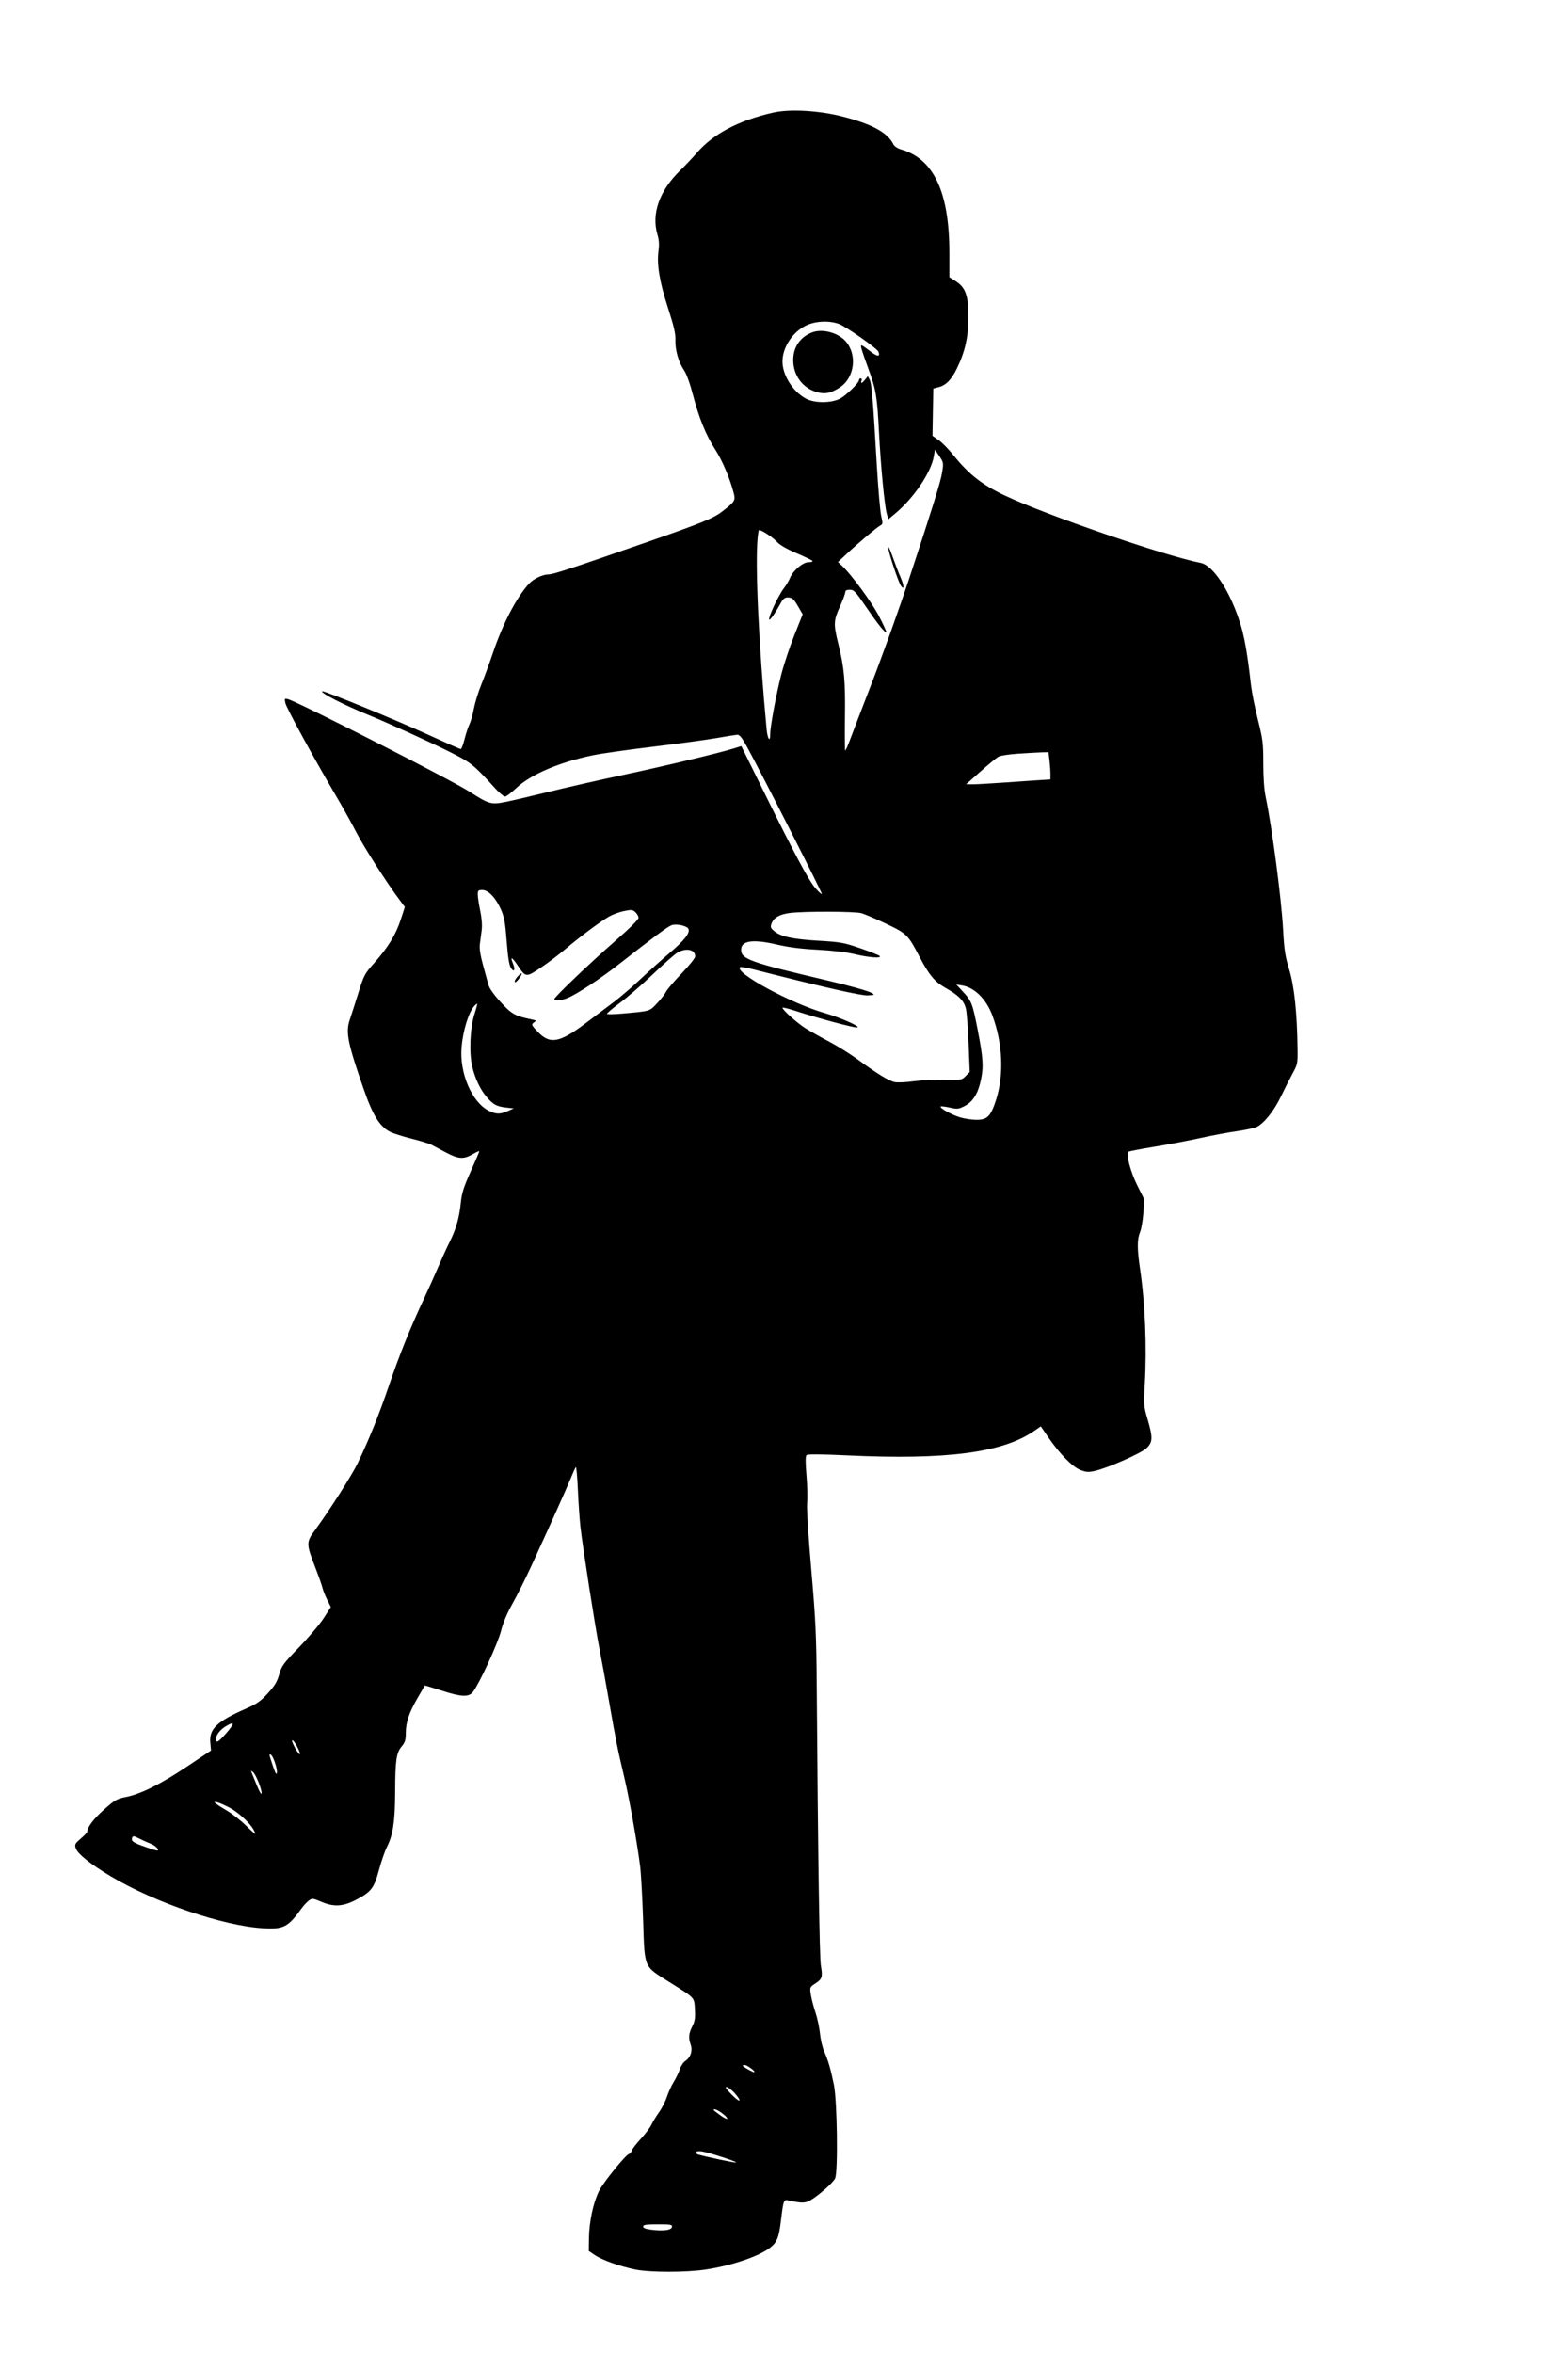 <svg xmlns="http://www.w3.org/2000/svg" width="1024" height="1536" viewBox="0 0 1024 1536" version="1.1">
	<rect x="0" y="0" width="100%" height="100%" fill="#FFFFFF" />
	<path d="M 505 73.496 C 482.294 78.635, 465.649 87.435, 454.908 99.977 C 452.484 102.808, 447.698 107.854, 444.273 111.190 C 430.552 124.553, 425.259 139.574, 429.410 153.368 C 430.403 156.668, 430.591 159.744, 430.044 163.770 C 428.837 172.668, 430.732 184.067, 436.235 201 C 440.051 212.742, 441.225 217.782, 441.077 221.789 C 440.834 228.347, 443.105 236.415, 446.646 241.578 C 448.310 244.003, 450.579 250.270, 452.593 258 C 456.504 273.013, 461.076 284.175, 467.174 293.603 C 471.609 300.458, 476.449 311.790, 478.992 321.271 C 480.478 326.812, 480.196 327.291, 471.488 334.009 C 465.850 338.359, 457.945 341.574, 423 353.731 C 372.502 371.298, 361.321 374.965, 358.210 374.982 C 354.316 375.003, 348.355 377.866, 345.362 381.153 C 337.285 390.021, 328.374 407.116, 321.985 426 C 319.659 432.875, 316.193 442.320, 314.284 446.988 C 312.375 451.657, 310.185 458.756, 309.418 462.765 C 308.651 466.774, 307.364 471.330, 306.558 472.889 C 305.752 474.447, 304.342 478.710, 303.424 482.361 C 302.507 486.013, 301.377 489, 300.912 489 C 300.447 489, 291.390 485.016, 280.784 480.148 C 259.183 470.231, 211.143 450.524, 210.395 451.272 C 209.297 452.369, 223.996 459.921, 239.833 466.396 C 253.230 471.873, 280.810 484.389, 293.500 490.749 C 307.752 497.893, 309.209 499.059, 323.494 514.750 C 326.123 517.637, 328.959 520, 329.796 520 C 330.634 520, 333.866 517.571, 336.978 514.603 C 346.390 505.625, 365.305 497.530, 387.500 492.981 C 393 491.854, 410.550 489.363, 426.500 487.446 C 442.450 485.530, 460.900 483.021, 467.500 481.871 C 474.100 480.721, 480.387 479.717, 481.471 479.640 C 482.960 479.534, 484.517 481.460, 487.827 487.500 C 497.509 505.169, 537.181 583.152, 536.722 583.612 C 536.451 583.882, 534.555 582.168, 532.509 579.802 C 528.053 574.650, 519.064 557.858, 499.039 517.279 L 484.125 487.058 479.312 488.555 C 469.403 491.637, 434.535 499.977, 406.500 505.969 C 390.550 509.379, 368.725 514.342, 358 516.999 C 347.275 519.655, 334.825 522.564, 330.334 523.463 C 320.677 525.396, 319.462 525.055, 306.604 516.807 C 294.727 509.188, 194.810 458.283, 188.102 456.433 C 185.864 455.816, 185.746 455.979, 186.325 458.874 C 186.950 462, 204.956 494.976, 219.702 520 C 224.077 527.425, 230.054 538.167, 232.983 543.870 C 237.808 553.265, 253.019 576.956, 261.173 587.776 L 264.395 592.052 261.674 600.407 C 258.494 610.172, 253.288 618.660, 244.292 628.744 C 238.166 635.612, 237.631 636.627, 234.010 648.244 C 231.909 654.985, 229.385 662.866, 228.401 665.758 C 225.637 673.886, 227.010 680.715, 237.460 710.827 C 243.491 728.204, 247.973 735.433, 254.876 738.917 C 256.869 739.923, 263.129 741.904, 268.787 743.318 C 274.445 744.733, 280.295 746.532, 281.787 747.316 C 283.279 748.100, 287.570 750.374, 291.323 752.371 C 299.395 756.665, 302.823 756.880, 308.662 753.458 C 311.048 752.060, 313 751.206, 313 751.561 C 313 751.916, 310.461 757.862, 307.357 764.775 C 302.775 774.980, 301.565 778.818, 300.923 785.188 C 299.936 794.976, 297.779 802.499, 293.538 810.940 C 291.725 814.548, 288.422 821.775, 286.198 827 C 283.973 832.225, 279.831 841.450, 276.992 847.500 C 267.937 866.801, 261.015 883.958, 253.998 904.500 C 247.383 923.865, 241.174 939.276, 233.596 955.144 C 229.966 962.743, 214.734 986.594, 205.599 998.983 C 199.897 1006.716, 199.914 1007.771, 205.987 1023.429 C 208.136 1028.968, 210.207 1034.850, 210.590 1036.500 C 210.973 1038.150, 212.361 1041.650, 213.674 1044.277 L 216.061 1049.055 211.405 1056.277 C 208.843 1060.250, 201.635 1068.775, 195.386 1075.223 C 184.982 1085.956, 183.881 1087.458, 182.334 1093.022 C 180.999 1097.825, 179.444 1100.409, 174.918 1105.349 C 170.140 1110.562, 167.724 1112.244, 160.345 1115.489 C 141.626 1123.721, 136.517 1128.633, 137.350 1137.594 L 137.823 1142.689 122.162 1153.139 C 104.865 1164.680, 91.825 1171.170, 82.125 1173.064 C 76.386 1174.185, 74.971 1174.999, 67.957 1181.220 C 61.180 1187.232, 56.963 1192.793, 57.015 1195.651 C 57.024 1196.118, 55.121 1198.143, 52.787 1200.150 C 48.896 1203.497, 48.626 1204.034, 49.534 1206.616 C 50.829 1210.300, 59.305 1217.046, 72.549 1224.935 C 101.360 1242.098, 146.009 1257.266, 172.029 1258.730 C 185.229 1259.473, 188.154 1257.952, 196.915 1245.783 C 198.244 1243.938, 200.368 1241.646, 201.637 1240.689 C 203.853 1239.017, 204.184 1239.052, 210.214 1241.590 C 218.239 1244.968, 224.374 1244.517, 233.005 1239.917 C 242.480 1234.867, 244.340 1232.396, 247.485 1220.689 C 248.990 1215.085, 251.332 1208.309, 252.688 1205.631 C 256.671 1197.768, 257.958 1189.203, 258.042 1170 C 258.135 1148.888, 258.804 1144.211, 262.326 1140.024 C 264.484 1137.460, 265 1135.830, 265 1131.582 C 265 1124.383, 267.038 1118.200, 272.570 1108.618 C 275.148 1104.153, 277.332 1100.405, 277.424 1100.288 C 277.515 1100.172, 282.394 1101.634, 288.266 1103.538 C 301.375 1107.789, 306.068 1108.001, 308.848 1104.466 C 312.935 1099.270, 325.169 1072.713, 327.182 1064.666 C 328.515 1059.335, 331.131 1053.116, 334.716 1046.754 C 337.736 1041.393, 343.360 1030.143, 347.213 1021.754 C 360.421 993, 369.637 972.495, 372.497 965.500 C 374.071 961.650, 375.660 958.141, 376.026 957.703 C 376.393 957.265, 377.004 963.873, 377.384 972.387 C 377.764 980.901, 378.516 991.835, 379.055 996.684 C 380.495 1009.643, 388.765 1062.610, 391.518 1076.500 C 392.825 1083.100, 395.699 1098.850, 397.903 1111.500 C 402.281 1136.623, 403.424 1142.301, 407.874 1161 C 410.901 1173.722, 416.044 1202.617, 418.020 1218 C 418.621 1222.675, 419.509 1238.571, 419.994 1253.325 C 421.049 1285.392, 420.099 1283.155, 437.248 1293.934 C 454.185 1304.579, 453.361 1303.692, 453.816 1311.751 C 454.132 1317.341, 453.802 1319.467, 452.104 1322.797 C 449.732 1327.445, 449.500 1330.267, 451.109 1334.882 C 452.461 1338.762, 450.955 1343.144, 447.488 1345.416 C 446.218 1346.248, 444.637 1348.633, 443.975 1350.715 C 443.313 1352.797, 441.525 1356.525, 440.002 1359 C 438.479 1361.475, 436.467 1365.869, 435.531 1368.765 C 434.595 1371.660, 432.305 1376.160, 430.442 1378.765 C 428.579 1381.369, 426.316 1385.070, 425.414 1386.988 C 424.512 1388.907, 421.384 1393.059, 418.462 1396.214 C 415.540 1399.370, 412.861 1402.863, 412.508 1403.976 C 412.154 1405.089, 411.459 1406, 410.962 1406 C 409.061 1406, 393.860 1424.711, 391.088 1430.463 C 387.340 1438.240, 384.790 1450.275, 384.628 1460.947 L 384.500 1469.395 388.487 1472.107 C 393.214 1475.322, 404.633 1479.393, 414.815 1481.492 C 424.286 1483.444, 447.914 1483.465, 460.781 1481.533 C 477.607 1479.006, 495.329 1473.037, 502.700 1467.415 C 507.368 1463.855, 508.633 1460.813, 509.943 1450 C 511.673 1435.725, 511.692 1435.679, 515.383 1436.479 C 523.839 1438.312, 525.897 1438.258, 529.542 1436.108 C 534.968 1432.906, 544.018 1424.844, 545.379 1422 C 547.342 1417.896, 546.747 1371.666, 544.594 1361 C 542.519 1350.725, 540.841 1344.969, 538.180 1339 C 537.076 1336.525, 535.870 1331.350, 535.499 1327.500 C 535.128 1323.650, 533.775 1317.350, 532.492 1313.500 C 531.208 1309.650, 529.852 1304.397, 529.477 1301.826 C 528.813 1297.274, 528.889 1297.092, 532.394 1294.826 C 536.902 1291.911, 537.363 1290.473, 536.090 1283.283 C 535.167 1278.070, 534.196 1212.914, 533.375 1101 C 533.128 1067.361, 532.676 1057.702, 529.796 1024.500 C 527.862 1002.202, 526.751 984.227, 527.108 981 C 527.443 977.975, 527.253 969.975, 526.685 963.223 C 525.966 954.664, 525.972 950.628, 526.705 949.895 C 527.439 949.161, 535.528 949.211, 553.579 950.062 C 618.045 953.101, 654.707 948.306, 675.295 934.141 L 679.715 931.100 684.387 937.938 C 691.886 948.912, 700.395 957.603, 705.578 959.583 C 709.435 961.056, 710.873 961.142, 715.140 960.157 C 723.656 958.191, 745.104 948.743, 748.682 945.382 C 752.838 941.476, 752.951 938.460, 749.395 926.362 C 746.903 917.883, 746.826 916.895, 747.601 903.500 C 749.015 879.088, 747.829 850.649, 744.442 827.757 C 742.596 815.283, 742.618 808.849, 744.524 804.289 C 745.362 802.284, 746.329 796.671, 746.674 791.817 L 747.300 782.992 742.679 773.746 C 738.337 765.058, 735.225 753.401, 736.841 751.880 C 737.204 751.540, 744.925 750.047, 754 748.563 C 763.075 747.080, 776.575 744.520, 784 742.875 C 791.425 741.229, 802.141 739.231, 807.814 738.434 C 813.486 737.637, 819.360 736.348, 820.866 735.569 C 825.776 733.030, 832.103 725.021, 836.588 715.668 C 839.006 710.626, 842.451 703.821, 844.242 700.546 C 847.346 694.874, 847.494 694.118, 847.370 684.546 C 847.067 661.158, 845.258 643.980, 841.941 633 C 839.277 624.181, 838.638 620.018, 837.947 607 C 836.886 587.015, 830.699 539.924, 826.541 520.185 C 825.560 515.529, 825 507.598, 825 498.371 C 825 485.095, 824.701 482.676, 821.451 469.686 C 819.499 461.884, 817.495 451.900, 816.997 447.500 C 813.971 420.779, 811.871 410.722, 806.543 397.439 C 799.930 380.954, 790.900 368.813, 784.275 367.501 C 760.254 362.743, 683.499 336.366, 656.322 323.530 C 641.313 316.441, 632.568 309.562, 622.380 296.830 C 619.445 293.162, 615.224 288.887, 613.002 287.330 L 608.961 284.500 609.230 269.062 L 609.500 253.624 613 252.733 C 617.759 251.522, 621.256 247.955, 624.851 240.645 C 630.185 229.800, 632.410 219.922, 632.429 207 C 632.450 192.927, 630.571 187.648, 624.086 183.554 L 620 180.975 620 165.164 C 620 125.565, 609.852 103.752, 588.563 97.588 C 586.126 96.883, 584.068 95.514, 583.385 94.145 C 579.567 86.487, 569.378 80.954, 550 76.014 C 534.729 72.122, 515.759 71.060, 505 73.496 M 526.199 212.588 C 517.434 216.956, 511 226.867, 511 236 C 511 244.986, 517.844 255.751, 526.455 260.310 C 532.019 263.256, 542.827 263.235, 548.545 260.268 C 552.625 258.151, 561 249.916, 561 248.022 C 561 247.460, 561.498 247, 562.107 247 C 562.716 247, 562.955 247.675, 562.638 248.500 C 561.806 250.669, 562.903 250.342, 564.953 247.810 L 566.726 245.620 567.921 247.852 C 569.253 250.341, 570.079 260.130, 572.532 302.500 C 573.455 318.450, 574.774 333.881, 575.462 336.792 C 576.617 341.678, 576.568 342.161, 574.816 343.098 C 572.510 344.333, 560.560 354.425, 552.879 361.625 L 547.259 366.895 549.727 369.197 C 555.968 375.020, 569.157 392.927, 573.937 402.067 C 576.832 407.603, 578.990 412.343, 578.733 412.600 C 577.989 413.344, 573.073 407.181, 565.230 395.670 C 558.725 386.124, 557.646 385, 554.980 385 C 552.897 385, 552 385.489, 552 386.624 C 552 387.517, 550.425 391.737, 548.500 396 C 544.346 405.199, 544.256 407.415, 547.503 420.460 C 551.327 435.826, 552.125 444.698, 551.800 468.251 C 551.635 480.214, 551.725 489.997, 552 489.990 C 552.275 489.984, 553.794 486.496, 555.375 482.239 C 556.956 477.983, 562.523 463.475, 567.745 450 C 576.671 426.966, 586.961 398.284, 594.471 375.500 C 609.112 331.089, 614.238 314.577, 615.188 308.768 C 616.265 302.188, 616.226 301.940, 613.440 297.768 L 610.591 293.500 609.820 298 C 608.062 308.258, 596.942 324.833, 585.142 334.783 L 580.089 339.044 579.090 335.272 C 577.587 329.599, 575.149 303.948, 574.028 282 C 572.840 258.754, 572.073 254.187, 567.110 240.759 C 565.024 235.117, 563.003 229.225, 562.619 227.666 C 561.822 224.437, 561.974 224.488, 568.965 229.812 C 573.159 233.005, 574.951 232.921, 573.673 229.590 C 572.861 227.475, 552.182 212.975, 547.744 211.410 C 541.183 209.095, 532.226 209.585, 526.199 212.588 M 530.145 217.070 C 522.359 220.189, 517.987 226.730, 518.022 235.210 C 518.063 245.116, 524.237 253.406, 533.505 256.001 C 538.769 257.475, 542.437 256.743, 548.248 253.058 C 558.130 246.791, 560.085 231.395, 552.114 222.624 C 547.004 217.002, 536.773 214.415, 530.145 217.070 M 494.775 351.250 C 493.079 369.058, 495.551 421.848, 500.605 475.722 C 501.249 482.587, 503 485.035, 503 479.071 C 503 474.274, 506.939 453.083, 510.169 440.500 C 511.863 433.900, 515.713 422.316, 518.725 414.759 L 524.200 401.017 521.437 396.259 C 518.269 390.804, 517.380 390.036, 514.203 390.015 C 512.662 390.005, 511.347 391.016, 510.203 393.092 C 506.186 400.384, 502.666 405.420, 502.309 404.388 C 501.753 402.776, 508.467 388.475, 511.801 384.169 C 513.364 382.151, 515.226 379.042, 515.938 377.261 C 517.844 372.495, 524.336 367, 528.062 367 C 529.743 367, 530.891 366.632, 530.613 366.183 C 530.335 365.733, 525.628 363.452, 520.152 361.114 C 513.494 358.271, 509.167 355.732, 507.088 353.447 C 504.563 350.672, 497.404 346, 495.678 346 C 495.456 346, 495.050 348.363, 494.775 351.250 M 580.075 357.268 C 579.964 359.874, 586.712 380.235, 588.447 382.530 C 590.756 385.584, 590.449 382.193, 587.887 376.333 C 586.724 373.675, 584.508 367.900, 582.962 363.500 C 581.416 359.100, 580.117 356.296, 580.075 357.268 M 664.967 492 C 659.174 492.383, 653.412 493.244, 652.163 493.913 C 650.915 494.581, 645.621 498.924, 640.399 503.564 L 630.906 512 635.146 512 C 637.479 512, 645.487 511.566, 652.943 511.036 C 660.400 510.506, 670.888 509.789, 676.250 509.443 L 686 508.813 685.991 505.157 C 685.987 503.146, 685.699 499.137, 685.352 496.250 L 684.721 491 680.111 491.151 C 677.575 491.234, 670.760 491.616, 664.967 492 M 312 583.893 C 312 585.484, 312.725 590.290, 313.610 594.572 C 314.658 599.637, 314.982 604.129, 314.540 607.429 C 314.166 610.218, 313.629 614.311, 313.347 616.524 C 313.010 619.167, 313.731 623.801, 315.448 630.024 C 316.885 635.236, 318.486 641.092, 319.007 643.037 C 319.585 645.199, 322.703 649.558, 327.028 654.252 C 334.251 662.091, 336.353 663.250, 347.499 665.546 C 350.305 666.123, 350.378 666.250, 348.638 667.523 C 346.883 668.806, 347.024 669.142, 351.145 673.504 C 359.149 681.975, 365.414 680.834, 382.736 667.749 C 388.106 663.692, 396.074 657.702, 400.442 654.437 C 404.810 651.171, 412.685 644.441, 417.942 639.479 C 423.199 634.518, 431.904 626.701, 437.286 622.110 C 446.904 613.905, 450.654 609.148, 449.624 606.462 C 448.827 604.385, 441.703 602.782, 438.566 603.975 C 435.952 604.969, 427.432 611.278, 404.500 629.203 C 392.048 638.935, 377.027 648.837, 370.712 651.476 C 366.798 653.111, 362 653.509, 362 652.199 C 362 650.871, 385.570 628.389, 401.794 614.240 C 411.058 606.161, 417 600.262, 417 599.145 C 417 598.136, 416.079 596.477, 414.954 595.458 C 413.117 593.796, 412.338 593.726, 407.342 594.774 C 404.280 595.416, 399.865 597.061, 397.530 598.430 C 391.708 601.842, 378.052 612.043, 369.225 619.575 C 365.199 623.010, 358.049 628.413, 353.336 631.582 C 343.521 638.180, 343.361 638.166, 338.062 630.207 C 334.372 624.666, 332.961 624.079, 334.966 628.917 C 336.675 633.043, 335.795 635.143, 333.699 631.943 C 332.526 630.154, 331.715 625.108, 330.889 614.464 C 329.919 601.951, 329.288 598.517, 327.039 593.500 C 323.638 585.911, 318.878 581, 314.923 581 C 312.366 581, 312 581.362, 312 583.893 M 515.781 595.996 C 509.119 596.850, 505.323 599.021, 503.888 602.796 C 503.002 605.125, 503.212 605.785, 505.449 607.709 C 509.712 611.376, 517.493 613.093, 534.378 614.090 C 549.046 614.957, 551.139 615.334, 561.851 619.037 C 568.228 621.242, 573.886 623.486, 574.423 624.023 C 576.123 625.723, 567.614 625.129, 558.289 622.896 C 552.791 621.581, 543.696 620.495, 534 619.997 C 523.113 619.438, 515.099 618.410, 507.072 616.543 C 491.595 612.943, 484 614.076, 484 619.984 C 484 626.155, 489.761 628.199, 541 640.214 C 554.425 643.363, 566.837 646.852, 569.021 648.092 C 571.442 649.467, 571.389 649.507, 566.753 649.805 C 562.498 650.078, 537.443 644.376, 491.712 632.727 C 487.428 631.636, 483.633 631.034, 483.278 631.388 C 479.638 635.028, 516.462 654.982, 538.500 661.310 C 548.911 664.300, 562.279 670.193, 559.875 670.733 C 558.144 671.122, 534.282 664.737, 519.750 659.996 C 514.938 658.426, 511 657.464, 511 657.858 C 511 659.285, 520.628 667.880, 526 671.249 C 529.025 673.146, 536 677.075, 541.500 679.981 C 547 682.887, 555.325 688.079, 560 691.519 C 572.901 701.010, 580.587 705.700, 584.421 706.419 C 586.329 706.777, 591.852 706.520, 596.695 705.848 C 601.538 705.177, 610.553 704.741, 616.728 704.881 C 627.710 705.129, 628.014 705.077, 630.620 702.470 L 633.285 699.806 632.573 681.653 C 632.182 671.669, 631.409 661.380, 630.856 658.788 C 629.713 653.429, 626.270 649.863, 617.423 644.869 C 610.474 640.948, 606.683 636.424, 600.631 624.828 C 592.995 610.197, 592.234 609.443, 578.585 602.964 C 571.938 599.810, 564.700 596.730, 562.500 596.120 C 558.075 594.893, 525.060 594.806, 515.781 595.996 M 442.162 622.043 C 440.325 623.162, 433.215 629.451, 426.360 636.017 C 419.505 642.583, 409.873 650.940, 404.956 654.587 C 400.039 658.234, 396.199 661.513, 396.422 661.873 C 396.644 662.234, 401.028 662.156, 406.163 661.701 C 424.894 660.040, 424.079 660.276, 429 655.068 C 431.475 652.448, 434.156 648.998, 434.957 647.402 C 435.758 645.806, 440.371 640.398, 445.207 635.385 C 450.093 630.319, 454 625.410, 454 624.335 C 454 619.720, 447.906 618.540, 442.162 622.043 M 338.063 637.432 C 336.811 638.766, 335.955 640.365, 336.162 640.986 C 336.369 641.607, 337.582 640.704, 338.857 638.979 C 341.701 635.133, 341.179 634.116, 338.063 637.432 M 629.108 647.651 C 634.463 653.415, 635.144 655.200, 638.454 672.149 C 642.065 690.642, 642.436 696.286, 640.607 704.924 C 638.693 713.964, 635.360 719.266, 629.810 722.097 C 625.997 724.042, 625.139 724.126, 620.233 723.028 C 617.270 722.364, 614.612 722.054, 614.328 722.339 C 613.410 723.257, 621.537 727.785, 627.028 729.416 C 629.962 730.287, 634.777 731, 637.727 731 C 644.822 731, 647.037 728.730, 650.526 717.880 C 655.747 701.641, 654.814 680.828, 648.057 662.855 C 643.999 652.061, 636.379 644.564, 628.143 643.265 L 624.500 642.690 629.108 647.651 M 309.699 656.780 C 306.034 660.830, 302.382 672.633, 301.431 683.500 C 299.955 700.372, 308.059 719.418, 319.115 725.059 C 323.795 727.446, 326.623 727.499, 331.628 725.293 L 335.500 723.587 330.500 723.005 C 324.414 722.298, 322.204 721.135, 318.135 716.501 C 313.779 711.540, 310.261 704.233, 308.388 696.259 C 306.272 687.248, 306.962 670.971, 309.839 662.043 C 310.983 658.492, 311.785 655.451, 311.620 655.287 C 311.456 655.122, 310.591 655.794, 309.699 656.780 M 147.367 1126.918 C 143.720 1129.142, 141 1132.690, 141 1135.223 C 141 1138.144, 142.595 1137.286, 147.422 1131.767 C 153.547 1124.766, 153.528 1123.161, 147.367 1126.918 M 192.692 1140.996 C 194.237 1143.744, 195.639 1145.578, 195.808 1145.071 C 196.268 1143.697, 192.122 1136, 190.922 1136 C 190.351 1136, 191.148 1138.248, 192.692 1140.996 M 176 1145.620 C 176 1146.027, 177.012 1149.316, 178.248 1152.930 C 179.904 1157.769, 180.586 1158.873, 180.835 1157.121 C 181.196 1154.578, 178.453 1146.398, 176.921 1145.451 C 176.415 1145.138, 176 1145.214, 176 1145.620 M 164.269 1157 C 164.622 1157.825, 166.169 1161.607, 167.706 1165.404 C 169.243 1169.201, 170.632 1171.633, 170.794 1170.808 C 171.225 1168.605, 167.193 1158.401, 165.275 1156.841 C 163.871 1155.699, 163.721 1155.723, 164.269 1157 M 140.340 1176.741 C 140.664 1177.266, 143.941 1179.451, 147.622 1181.598 C 151.302 1183.744, 156.946 1188.088, 160.163 1191.250 C 163.381 1194.412, 166.261 1197, 166.563 1197 C 166.866 1197, 166.300 1195.612, 165.307 1193.916 C 162.646 1189.373, 154.958 1182.516, 149.383 1179.714 C 143.397 1176.705, 139.532 1175.434, 140.340 1176.741 M 86.315 1199.622 C 85.442 1201.896, 87.059 1202.969, 95.864 1205.954 C 103.271 1208.465, 103.818 1208.528, 102.868 1206.754 C 102.302 1205.696, 100.188 1204.195, 98.170 1203.419 C 96.151 1202.642, 92.789 1201.129, 90.698 1200.058 C 87.403 1198.369, 86.818 1198.311, 86.315 1199.622 M 485 1348.401 C 485 1349.097, 492.231 1353.102, 492.679 1352.655 C 493.334 1351.999, 487.910 1348, 486.365 1348 C 485.614 1348, 485 1348.181, 485 1348.401 M 474 1362.757 C 474 1363.211, 476.025 1365.571, 478.500 1368 C 483.357 1372.767, 484.653 1372.118, 480.392 1367.054 C 477.657 1363.803, 474 1361.345, 474 1362.757 M 466 1377.330 C 466 1377.512, 468.025 1379.115, 470.500 1380.893 C 475.668 1384.604, 476.704 1383.402, 471.656 1379.551 C 468.767 1377.347, 466 1376.261, 466 1377.330 M 454.600 1404.838 C 454.254 1405.398, 454.765 1406.094, 455.735 1406.384 C 461.104 1407.991, 480.314 1412.019, 480.713 1411.621 C 481.266 1411.067, 464.123 1405.479, 458.865 1404.498 C 456.721 1404.099, 454.971 1404.238, 454.600 1404.838 M 420 1453.428 C 420 1454.401, 421.672 1455.064, 425.250 1455.508 C 433.244 1456.500, 438.421 1455.829, 438.815 1453.750 C 439.112 1452.182, 438.150 1452, 429.573 1452 C 421.945 1452, 420 1452.290, 420 1453.428" stroke="none" fill="#000000" fill-rule="evenodd"/>
</svg>